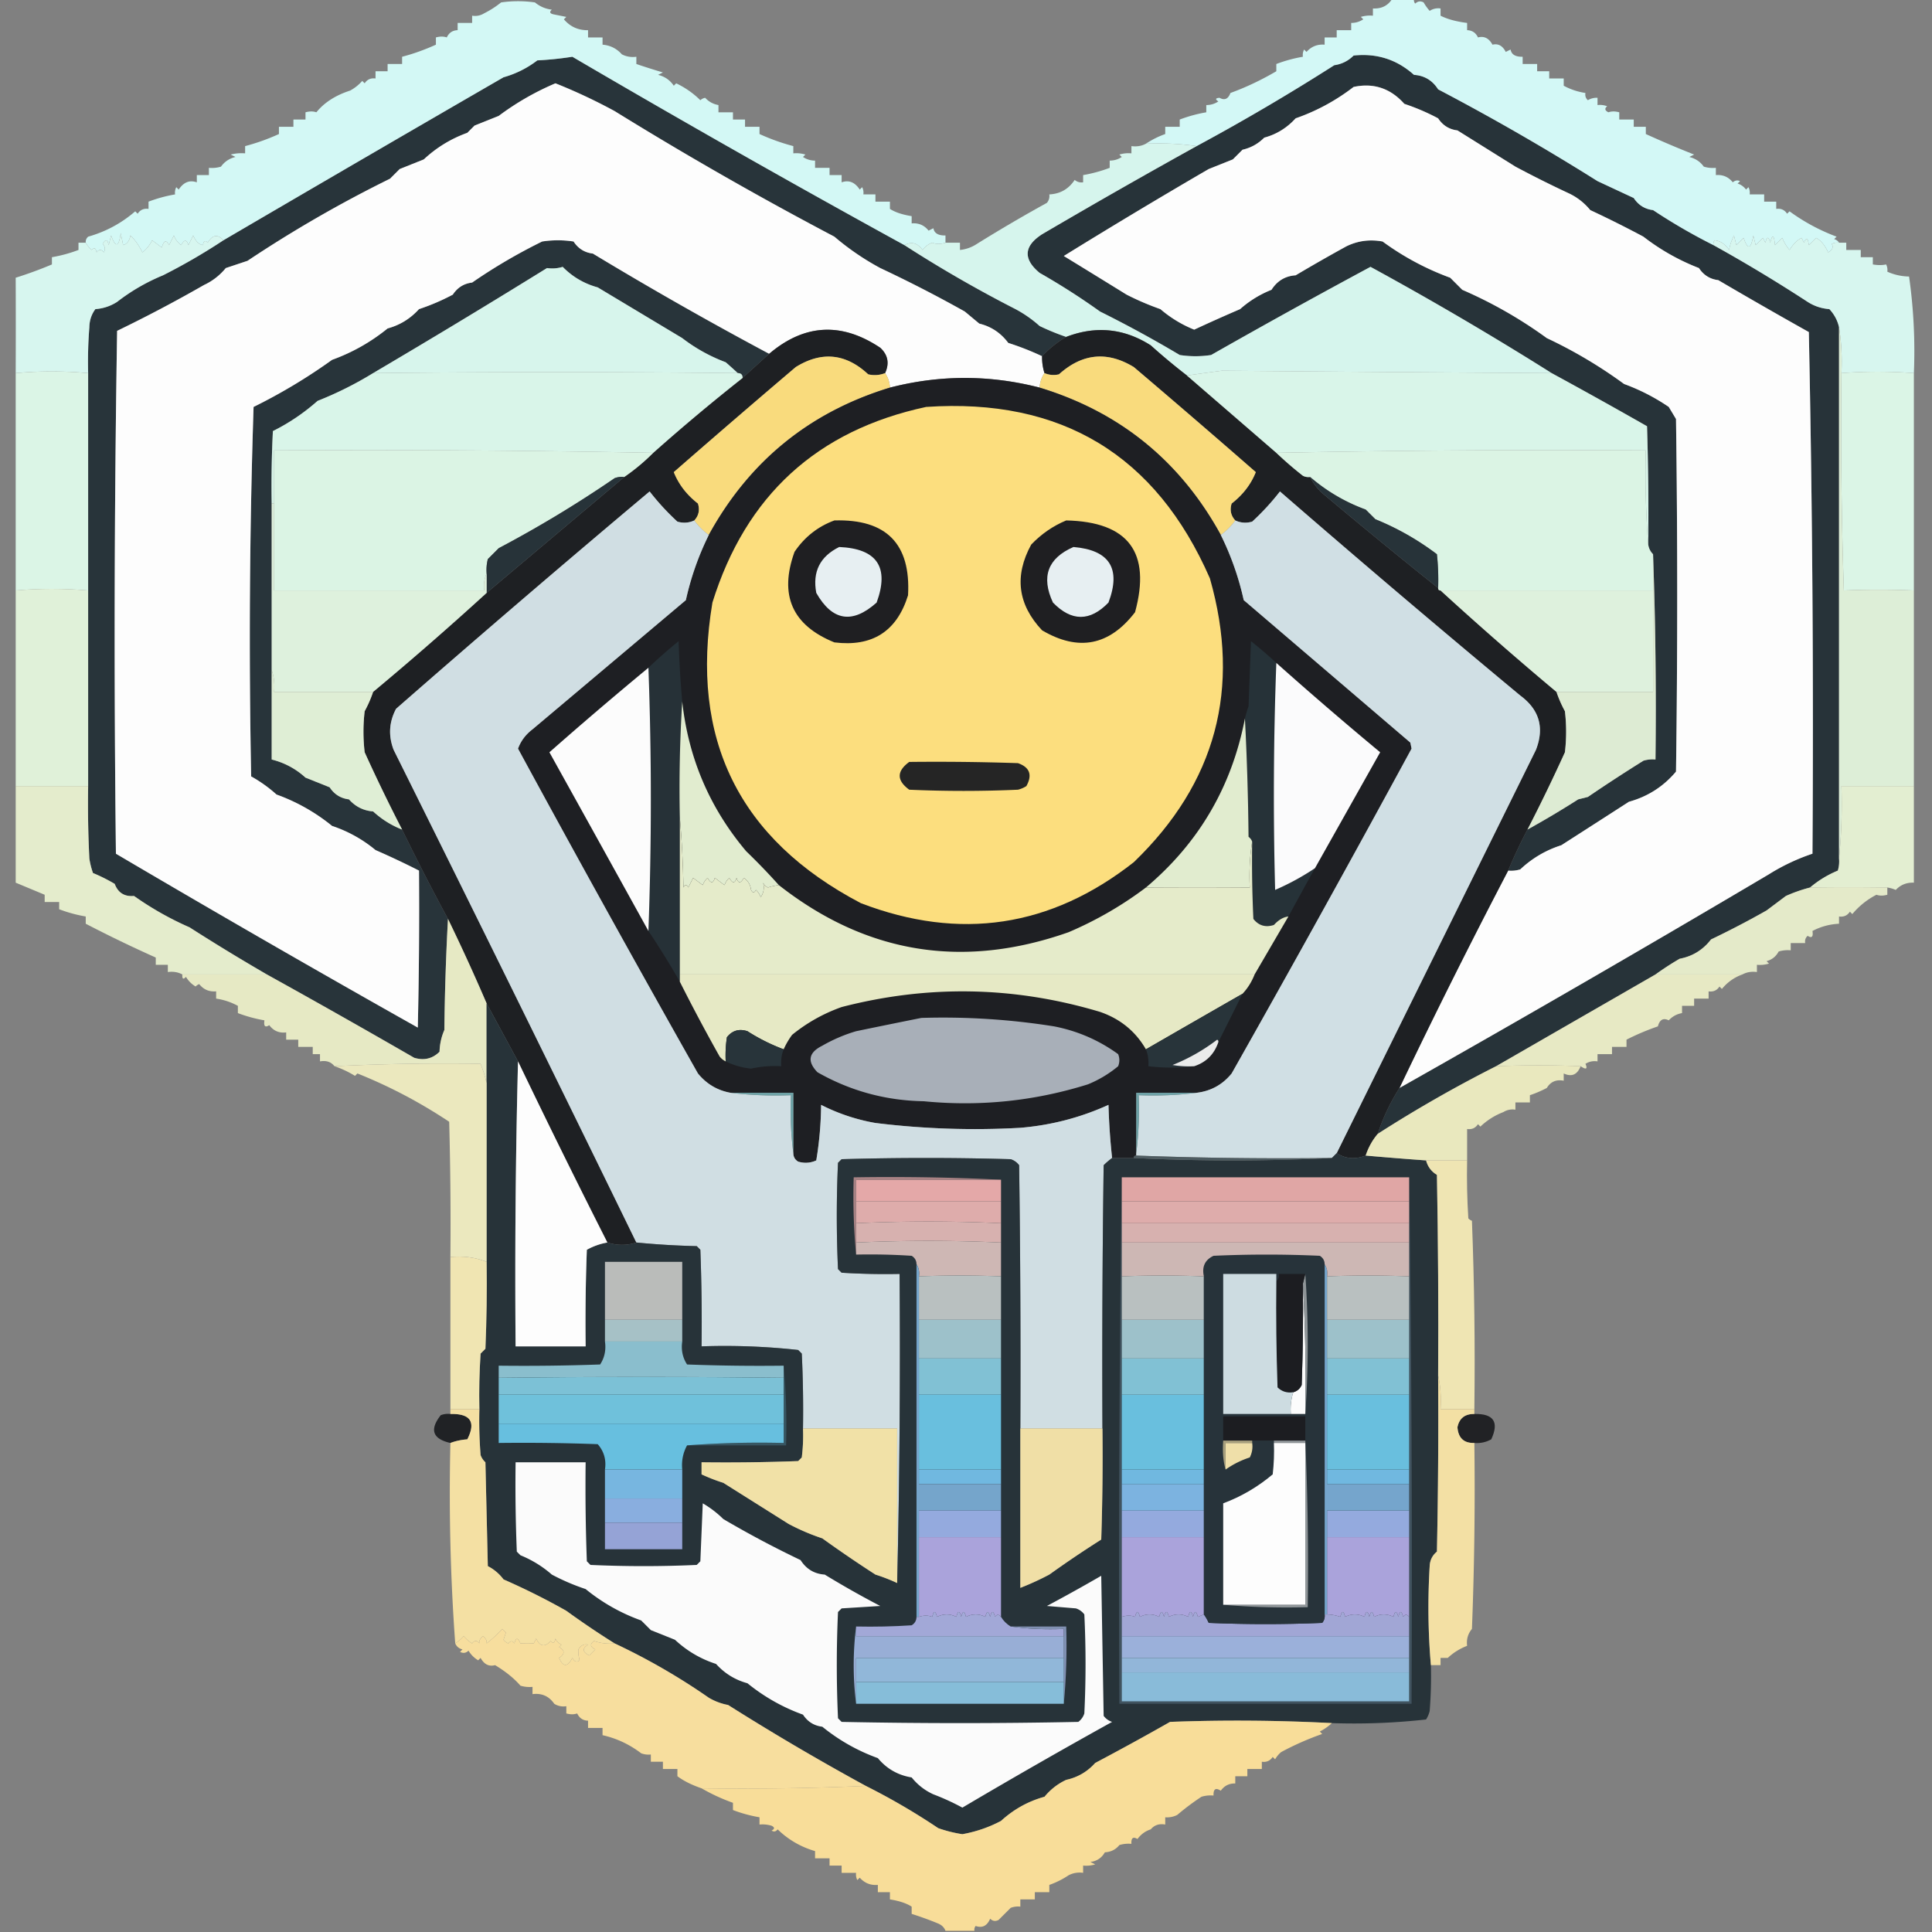<?xml version="1.0" encoding="UTF-8"?><svg xmlns="http://www.w3.org/2000/svg" width="800" height="800" style="shape-rendering:geometricPrecision;text-rendering:geometricPrecision;image-rendering:optimizeQuality;fill-rule:evenodd;clip-rule:evenodd"><rect width="100%" height="100%" fill="#808080" stroke="none"/><path style="opacity:1" fill="#273339" d="M709.5 101.5a640.545 640.545 0 0 1 39 23.5c2.71 1.747 5.71 2.747 9 3 2.04 2.185 3.374 4.685 4 7.5v220a12.93 12.93 0 0 1-.5 5c-4.241 1.758-8.075 4.091-11.5 7a63.089 63.089 0 0 0-10 3.5l-8 6a377.475 377.475 0 0 1-23 12c-3.342 4.33-7.675 6.997-13 8a120.944 120.944 0 0 0-10 6.5 541317.159 541317.159 0 0 0-66 38 548.658 548.658 0 0 0-49 28 82.866 82.866 0 0 1 9-19 8701.336 8701.336 0 0 0 153-88.5 84.545 84.545 0 0 1 18-8.5 7901.316 7901.316 0 0 0-1.5-216 2129.254 2129.254 0 0 1-37.5-21.5c-3.415-.406-6.082-2.072-8-5a91.311 91.311 0 0 1-23-13 457.332 457.332 0 0 0-22-11c-2.508-3.042-5.508-5.376-9-7a457.332 457.332 0 0 1-22-11l-24-15c-3.415-.406-6.082-2.072-8-5a90.401 90.401 0 0 0-14-6c-5.722-6.435-12.722-8.768-21-7-7.36 5.663-15.36 9.996-24 13-3.619 3.977-7.952 6.644-13 8-2.537 2.546-5.537 4.212-9 5l-4 4-10 4a2551.356 2551.356 0 0 0-60 36 7185.005 7185.005 0 0 1 26 16 114.065 114.065 0 0 0 14 6c4.2 3.6 8.867 6.433 14 8.5a684.54 684.54 0 0 1 19-8.5 43.593 43.593 0 0 1 13-8c2.365-3.714 5.698-5.714 10-6a705.673 705.673 0 0 1 21-12c4.719-2.307 9.719-2.974 15-2a113.107 113.107 0 0 0 28 15l5 5a182.852 182.852 0 0 1 35 20 193.115 193.115 0 0 1 32 19 83.62 83.62 0 0 1 18.5 9.5l3 5c.667 48.667.667 97.333 0 146-5.181 6.173-11.681 10.34-19.5 12.5a12318.477 12318.477 0 0 1-28 18c-6.381 2.027-12.048 5.361-17 10a12.93 12.93 0 0 1-5 .5 199.613 199.613 0 0 1 8-17 385.347 385.347 0 0 0 21-12.5l4-1a679.07 679.07 0 0 1 23-15 12.93 12.93 0 0 1 5-.5c.331-28.505-.002-56.838-1-85-1.1-1.105-1.767-2.438-2-4 .167-16.337 0-32.67-.5-49a2259.205 2259.205 0 0 0-39.5-22 1389.006 1389.006 0 0 0-75-44 3162.857 3162.857 0 0 0-66 36.5 42.479 42.479 0 0 1-13 0 496.946 496.946 0 0 0-33-18 287.246 287.246 0 0 0-25-16c-6.921-5.743-6.588-11.076 1-16a2999.08 2999.08 0 0 1 64-36.5 899.957 899.957 0 0 0 57-33.5c3.111-.444 5.777-1.777 8-4 9.584-1.031 17.918 1.636 25 8 4.302.286 7.635 2.286 10 6a974.743 974.743 0 0 1 66 38l15 7c1.918 2.928 4.585 4.594 8 5a237.256 237.256 0 0 0 25 14.5Z"/><path style="opacity:1" fill="#28343a" d="M374.5 101.5a528.339 528.339 0 0 0 46 26.5 50.886 50.886 0 0 1 10 7 97.332 97.332 0 0 0 11 4.5 44.367 44.367 0 0 0-10 8 114.396 114.396 0 0 0-14-5.5c-3.065-4.125-7.065-6.791-12-8l-6-5a546.6 546.6 0 0 0-35-18 108.394 108.394 0 0 1-19-13 1516.16 1516.16 0 0 1-91-52A228.066 228.066 0 0 0 230 34.5 112.066 112.066 0 0 0 206.5 48l-10 4-3 3c-6.771 2.445-12.771 6.111-18 11l-10 4-4 4a520.666 520.666 0 0 0-59 34l-9 3c-2.508 3.042-5.508 5.376-9 7a583.92 583.92 0 0 1-36 19 7827.247 7827.247 0 0 0-.5 216.5 7214.146 7214.146 0 0 0 125 72c.5-21.664.667-43.331.5-65a340.197 340.197 0 0 0-18-8.5 55.63 55.63 0 0 0-18-10 78.488 78.488 0 0 0-23-13 56.965 56.965 0 0 0-10.5-7.5 2946.23 2946.23 0 0 1 1-153 230.435 230.435 0 0 0 32.5-19.5c8.372-3.019 16.038-7.352 23-13 5.093-1.382 9.426-4.049 13-8a90.42 90.42 0 0 0 14-6c1.918-2.928 4.585-4.594 8-5a226.438 226.438 0 0 1 29-17 42.498 42.498 0 0 1 13 0c1.918 2.928 4.585 4.594 8 5a1566.61 1566.61 0 0 0 73 41.5l-11 10c0-1.333-.667-2-2-2a208.311 208.311 0 0 0-5-4.5c-6.543-2.456-12.543-5.79-18-10l-35-21c-5.603-1.533-10.436-4.366-14.5-8.5-2.09.652-4.257.819-6.5.5a3883.584 3883.584 0 0 1-72 43.5 147.625 147.625 0 0 1-23 11.5c-5.669 5.02-11.836 9.187-18.5 12.5-.5 9.994-.666 19.994-.5 30v106c5.301 1.324 9.968 3.824 14 7.5l10 4c1.918 2.928 4.585 4.594 8 5 2.674 3.012 6.007 4.678 10 5 3.597 3.29 7.597 5.79 12 7.5a970.629 970.629 0 0 0 19 37 1049.474 1049.474 0 0 0-1.5 46c-1.232 2.8-1.899 5.8-2 9-2.909 2.894-6.409 3.727-10.5 2.5a4018.184 4018.184 0 0 0-61-34.5 847.65 847.65 0 0 1-32-19.5 130.15 130.15 0 0 1-23-13c-3.96.349-6.626-1.317-8-5a70.58 70.58 0 0 0-9-4.5 32.412 32.412 0 0 1-1.5-6c-.5-9.994-.666-19.994-.5-30v-171c-.166-6.342 0-12.675.5-19 .045-2.834.879-5.334 2.5-7.5 3.29-.253 6.29-1.253 9-3a81.314 81.314 0 0 1 19-11 247.89 247.89 0 0 0 25-14.5 24146.368 24146.368 0 0 1 116-67.5c5.14-1.446 9.806-3.78 14-7 4.872-.246 9.705-.746 14.5-1.5a5603.361 5603.361 0 0 0 137.5 78Z"/><path style="opacity:1" fill="#d3f8f5" d="M391.5 100.5c-1.977.649-3.81.649-5.5 0-1.605.601-2.938 1.601-4 3-2.07-2.908-4.57-3.574-7.5-2a5603.361 5603.361 0 0 1-137.5-78 138.219 138.219 0 0 1-14.5 1.5c-4.194 3.22-8.86 5.554-14 7a24146.368 24146.368 0 0 0-116 67.5c-2.338-2.64-4.505-2.306-6.5 1-1.016-1.134-1.683-.8-2 1-1.655-.302-2.988-1.636-4-4l-2 4c-.691-2.391-1.691-2.391-3 0a8.907 8.907 0 0 1-3-4l-2 4c-1.16-2.297-2.16-1.964-3 1a457.036 457.036 0 0 0-4-3 14.505 14.505 0 0 1-4 5c-1.606-3.09-3.273-5.423-5-7-.388 2.215-1.388 3.548-3 4l-1-5c-.793 5.865-2.127 6.198-4 1l-1 4c-.451-2.429-1.285-2.596-2.5-.5 1.017 1.049 1.184 2.216.5 3.5-1-1.333-2-1.333-3 0-.317-1.801-.984-2.134-2-1a10.51 10.51 0 0 1-2.5-3c-.086-.996.248-1.83 1-2.5 7.296-2.064 13.796-5.564 19.5-10.5l1 1c1.049-1.607 2.549-2.273 4.5-2v-3a59.029 59.029 0 0 1 11-3 4.932 4.932 0 0 1 .5-3l1 1c2.015-3.065 4.515-4.065 7.5-3v-3h5v-3c1.7.16 3.366-.007 5-.5 1.478-2.057 3.478-3.39 6-4l-2-1a18.436 18.436 0 0 1 6-.5v-3a87.51 87.51 0 0 0 14-5v-3h6v-3h5v-3c1.701-.466 3.201-.466 4.5 0 3.279-4.047 7.946-7.047 14-9a18.264 18.264 0 0 0 5-4l1 1c1.049-1.607 2.549-2.273 4.5-2v-3h5v-3h6v-3c4.612-1.195 9.279-2.862 14-5v-3c1.701-.466 3.201-.466 4.5 0 .908-1.939 2.408-2.939 4.5-3v-3h6v-3c1.788.285 3.455-.048 5-1a38.767 38.767 0 0 0 7-4.5 49.25 49.25 0 0 1 14 0c2.025 1.677 4.359 2.677 7 3-1.134 1.016-.801 1.683 1 2l5 1-1 1c2.622 3.073 5.955 4.573 10 4.5v3h6v3c3.191.262 5.858 1.596 8 4a9.864 9.864 0 0 0 6 1v3c3.58 1.22 7.247 2.386 11 3.5l-2 1c2.767.678 4.934 2.178 6.5 4.5l1-1c3.769 1.797 7.102 4.13 10 7a3.942 3.942 0 0 1 2-1c1.482 1.612 3.315 2.612 5.5 3v3h6v3h5v3h6v3a87.51 87.51 0 0 0 14 5v3c1.699-.16 3.366.007 5 .5l-1 1c1.525 1.009 3.192 1.509 5 1.5v3h6v3h5v3c2.985-1.065 5.485-.065 7.5 3l1-1c.483.948.649 1.948.5 3h5v3h6v3c2.133 1.386 5.133 2.386 9 3v3c2.908-.238 5.242.762 7 3l2-1c.35 2.067 2.017 3.067 5 3v3Z"/><path style="opacity:1" fill="#d3f8f6" d="M576.5-.5h9a2.429 2.429 0 0 0 .5 2c1.049-1.017 2.216-1.184 3.5-.5a20.495 20.495 0 0 0 2.5 3.5c1.356-.88 2.856-1.214 4.5-1v3c2.822 1.432 6.489 2.432 11 3v3c2.092.061 3.592 1.061 4.5 3 2.537-.677 4.537.323 6 3 2.361-.566 4.194.434 5.5 3l2-1c.35 2.067 2.017 3.067 5 3v3h6v3h5v3h6v3a27.247 27.247 0 0 0 9 3c-.219 1.175.114 2.175 1 3a6.846 6.846 0 0 1 4-1v3a8.435 8.435 0 0 1 4 .5c-1.154.914-.987 1.747.5 2.5 1.299-.466 2.799-.466 4.5 0v3h6v3h5v3a428.986 428.986 0 0 0 20 8.5l-2 1c2.522.61 4.522 1.943 6 4 1.634.493 3.301.66 5 .5v3c2.908-.238 5.242.762 7 3 .951-.826 1.951-.992 3-.5l-1 1a6.977 6.977 0 0 1 3.5 2.5l1-1c.483.948.649 1.948.5 3h6v3h5v3c1.951-.273 3.451.393 4.5 2l1-1c6 4.386 12.5 7.886 19.5 10.5l-1 1c.916.278 1.582.778 2 1.5a4.934 4.934 0 0 0-3 .5c.758 1.364.258 2.531-1.5 3.5-1.342-2.956-3.008-4.956-5-6l-3 3c-.359-3.044-1.026-3.378-2-1l-1-2c-1.77.849-3.437 2.515-5 5a18.924 18.924 0 0 1-3-5l-3 3c-.419-4.352-1.086-4.685-2-1-.667-2.667-1.333-2.667-2 0l-1-2-3 3-1-4c-.952 5.763-2.286 6.097-4 1l-3 3-1-4c-1.077 2.205-1.743 4.205-2 6-1.705-2.477-3.705-3.81-6-4a2.428 2.428 0 0 0-.5 2 237.256 237.256 0 0 1-25-14.5c-3.415-.406-6.082-2.072-8-5l-15-7a974.743 974.743 0 0 0-66-38c-2.365-3.714-5.698-5.714-10-6-7.082-6.364-15.416-9.031-25-8-2.223 2.223-4.889 3.556-8 4a899.957 899.957 0 0 1-57 33.5c-6.813-.991-13.813-1.325-21-1a36.834 36.834 0 0 1 8-4v-3h6v-3a59.031 59.031 0 0 1 11-3v-3c1.808.009 3.475-.491 5-1.5-1.388-.89-1.222-1.39.5-1.5 2.071 1.167 3.571.5 4.5-2 6.434-2.343 12.767-5.343 19-9v-3a59.031 59.031 0 0 1 11-3 4.934 4.934 0 0 1 .5-3l1 1c1.995-2.247 4.495-3.247 7.5-3v-3h5v-3h6v-3c1.808.009 3.475-.491 5-1.5l-1-1a12.936 12.936 0 0 1 5-.5v-3c3.552.188 6.219-1.145 8-4Z"/><path style="opacity:1" fill="#fdfdfd" d="M431.5 147.5a21.435 21.435 0 0 0 1 7c-1.23 1.797-1.896 3.797-2 6-20.675-5.333-41.341-5.333-62 0-.104-2.203-.77-4.203-2-6 1.855-4.047 1.188-7.547-2-10.5-16.05-10.725-31.383-9.892-46 2.5a1566.61 1566.61 0 0 1-73-41.5c-3.415-.406-6.082-2.072-8-5a42.498 42.498 0 0 0-13 0 226.438 226.438 0 0 0-29 17c-3.415.406-6.082 2.072-8 5a90.42 90.42 0 0 1-14 6c-3.574 3.951-7.907 6.618-13 8-6.962 5.648-14.628 9.981-23 13a230.435 230.435 0 0 1-32.5 19.5 2946.23 2946.23 0 0 0-1 153 56.965 56.965 0 0 1 10.5 7.5 78.488 78.488 0 0 1 23 13 55.63 55.63 0 0 1 18 10 340.197 340.197 0 0 1 18 8.5c.167 21.669 0 43.336-.5 65a7214.146 7214.146 0 0 1-125-72 7827.247 7827.247 0 0 1 .5-216.5 583.92 583.92 0 0 0 36-19c3.492-1.624 6.492-3.958 9-7l9-3a520.666 520.666 0 0 1 59-34l4-4 10-4c5.229-4.889 11.229-8.555 18-11l3-3 10-4A112.066 112.066 0 0 1 230 34.5 228.066 228.066 0 0 1 254.5 46a1516.16 1516.16 0 0 0 91 52 108.394 108.394 0 0 0 19 13 546.6 546.6 0 0 1 35 18l6 5c4.935 1.209 8.935 3.875 12 8a114.396 114.396 0 0 1 14 5.5ZM579.5 450.5a2828.833 2828.833 0 0 1 45-90 12.93 12.93 0 0 0 5-.5c4.952-4.639 10.619-7.973 17-10 9.313-5.969 18.646-11.969 28-18 7.819-2.16 14.319-6.327 19.5-12.5.667-48.667.667-97.333 0-146l-3-5a83.62 83.62 0 0 0-18.5-9.5 193.115 193.115 0 0 0-32-19 182.852 182.852 0 0 0-35-20l-5-5a113.107 113.107 0 0 1-28-15c-5.281-.974-10.281-.307-15 2a705.673 705.673 0 0 0-21 12c-4.302.286-7.635 2.286-10 6a43.593 43.593 0 0 0-13 8 684.54 684.54 0 0 0-19 8.5 50.162 50.162 0 0 1-14-8.5 114.065 114.065 0 0 1-14-6 7185.005 7185.005 0 0 0-26-16 2551.356 2551.356 0 0 1 60-36l10-4 4-4c3.463-.788 6.463-2.454 9-5 5.048-1.356 9.381-4.023 13-8 8.64-3.004 16.64-7.337 24-13 8.278-1.768 15.278.565 21 7a90.401 90.401 0 0 1 14 6c1.918 2.928 4.585 4.594 8 5l24 15a457.332 457.332 0 0 0 22 11c3.492 1.624 6.492 3.958 9 7a457.332 457.332 0 0 1 22 11 91.311 91.311 0 0 0 23 13c1.918 2.928 4.585 4.594 8 5a2129.254 2129.254 0 0 0 37.5 21.5 7901.316 7901.316 0 0 1 1.5 216 84.545 84.545 0 0 0-18 8.5 8701.336 8701.336 0 0 1-153 88.5Z"/><path style="opacity:1" fill="#d7f6ef" d="M92.5 99.5a247.89 247.89 0 0 1-25 14.5 81.314 81.314 0 0 0-19 11c-2.71 1.747-5.71 2.747-9 3-1.621 2.166-2.455 4.666-2.5 7.5-.5 6.325-.666 12.658-.5 19-10.127-.921-20.127-.921-30 0 .053-13.316.053-26.483 0-39.5a169.104 169.104 0 0 0 15-5.5v-3a58.967 58.967 0 0 0 11-3v-3h3a10.51 10.51 0 0 0 2.5 3c1.016-1.134 1.683-.801 2 1 1-1.333 2-1.333 3 0 .684-1.284.517-2.451-.5-3.5 1.215-2.096 2.049-1.929 2.5.5l1-4c1.873 5.198 3.207 4.865 4-1l1 5c1.612-.452 2.612-1.785 3-4 1.727 1.577 3.394 3.91 5 7a14.505 14.505 0 0 0 4-5 457.036 457.036 0 0 1 4 3c.84-2.964 1.84-3.297 3-1l2-4a8.907 8.907 0 0 0 3 4c1.309-2.391 2.309-2.391 3 0l2-4c1.012 2.364 2.345 3.698 4 4 .317-1.8.984-2.134 2-1 1.995-3.306 4.162-3.64 6.5-1ZM761.5 100.5h3v3h6v3h5v3c2.041.354 3.874.354 5.5 0 .483.948.649 1.948.5 3 2.836 1.276 5.836 1.942 9 2a219.059 219.059 0 0 1 2 40 197.135 197.135 0 0 0-30 0c.323-6.522-.01-12.855-1-19-.626-2.815-1.96-5.315-4-7.5-3.29-.253-6.29-1.253-9-3a640.545 640.545 0 0 0-39-23.5 2.428 2.428 0 0 1 .5-2c2.295.19 4.295 1.523 6 4 .257-1.795.923-3.795 2-6l1 4 3-3c1.714 5.097 3.048 4.763 4-1l1 4 3-3 1 2c.667-2.667 1.333-2.667 2 0 .914-3.685 1.581-3.352 2 1l3-3a18.924 18.924 0 0 0 3 5c1.563-2.485 3.23-4.151 5-5l1 2c.974-2.378 1.641-2.044 2 1l3-3c1.992 1.044 3.658 3.044 5 6 1.758-.969 2.258-2.136 1.5-3.5a4.934 4.934 0 0 1 3-.5Z"/><path style="opacity:1" fill="#d7f5ec" d="M305.5 154.5a6960.201 6960.201 0 0 0-151 0 3883.584 3883.584 0 0 0 72-43.5c2.243.319 4.41.152 6.5-.5 4.064 4.134 8.897 6.967 14.5 8.5l35 21c5.457 4.21 11.457 7.544 18 10a208.311 208.311 0 0 1 5 4.5Z"/><path style="opacity:1" fill="#d6f5ed" d="M474.5 59.5c7.187-.325 14.187.009 21 1a2999.08 2999.08 0 0 0-64 36.5c-7.588 4.924-7.921 10.257-1 16a287.246 287.246 0 0 1 25 16 496.946 496.946 0 0 1 33 18c4.333.667 8.667.667 13 0a3162.857 3162.857 0 0 1 66-36.5 1389.006 1389.006 0 0 1 75 44c-46.073-.281-91.573-.614-136.5-1a977.79 977.79 0 0 0-14.5 2 260.739 260.739 0 0 1-15-12.5c-11.054-7.043-22.72-8.21-35-3.5a97.332 97.332 0 0 1-11-4.5 50.886 50.886 0 0 0-10-7 528.339 528.339 0 0 1-46-26.5c2.93-1.574 5.43-.908 7.5 2 1.062-1.399 2.395-2.399 4-3 1.69.649 3.523.649 5.5 0h6v3c2.516-.255 4.85-1.089 7-2.5a626.207 626.207 0 0 1 29-17c.837-1.011 1.17-2.178 1-3.5 4.493-.216 7.993-2.216 10.5-6 1.011.837 2.178 1.17 3.5 1v-3a59.031 59.031 0 0 0 11-3v-3c1.808.009 3.475-.491 5-1.5l-1-1a12.935 12.935 0 0 1 5-.5v-3c2.235.295 4.235-.039 6-1Z"/><path style="opacity:1" fill="#1e2023" d="M366.5 154.5a11.596 11.596 0 0 1-7 .5c-9.275-8.661-19.275-9.661-30-3a4922.167 4922.167 0 0 0-50.5 43.5c2.022 5.062 5.355 9.395 10 13 .833 2.671.333 5.004-1.5 7-2.238 1.037-4.571 1.203-7 .5a101.553 101.553 0 0 1-11.5-12.5 6706.544 6706.544 0 0 0-105 90c-2.915 5.488-3.248 11.155-1 17a28875.74 28875.74 0 0 1 100.5 204c-3.899 1.291-7.899 1.291-12 0a3904.736 3904.736 0 0 1-37-75l-13-24a824.792 824.792 0 0 0-16-35 970.629 970.629 0 0 1-19-37 708.659 708.659 0 0 1-15.5-32 72.464 72.464 0 0 1 0-17 50.656 50.656 0 0 0 3.5-8 1377.933 1377.933 0 0 0 47-41l57-48a84.338 84.338 0 0 0 12-10 815.244 815.244 0 0 1 37-31l11-10c14.617-12.392 29.95-13.225 46-2.5 3.188 2.953 3.855 6.453 2 10.5ZM491.5 155.5a75915.26 75915.26 0 0 1 37 32c3.5 3.331 7.166 6.498 11 9.5a4.934 4.934 0 0 0 3 .5c1.382 2.894 3.382 5.394 6 7.5a2461.069 2461.069 0 0 0 47 38.5c0 .667.333 1 1 1a1439.897 1439.897 0 0 0 48 42 50.656 50.656 0 0 0 3.5 8 72.464 72.464 0 0 1 0 17 710.083 710.083 0 0 1-15.5 32 199.613 199.613 0 0 0-8 17 2828.833 2828.833 0 0 0-45 90 82.866 82.866 0 0 0-9 19c-2.218 2.613-3.885 5.613-5 9-4.384 1.675-8.384 1.342-12-1l82.5-167c3.568-9.179 1.402-16.679-6.5-22.5a5968.991 5968.991 0 0 1-99.5-84.5 101.553 101.553 0 0 1-11.5 12.5c-2.429.703-4.762.537-7-.5-1.833-1.996-2.333-4.329-1.5-7 4.645-3.605 7.978-7.938 10-13a4922.167 4922.167 0 0 0-50.5-43.5c-11.012-6.696-21.345-5.696-31 3-2.045.49-4.045.323-6-.5a21.435 21.435 0 0 1-1-7 44.367 44.367 0 0 1 10-8c12.28-4.71 23.946-3.543 35 3.5a260.739 260.739 0 0 0 15 12.5Z"/><path style="opacity:1" fill="#f9db7d" d="M366.5 154.5c1.23 1.797 1.896 3.797 2 6-33.234 10.128-58.234 30.462-75 61a25.658 25.658 0 0 1-6-6c1.833-1.996 2.333-4.329 1.5-7-4.645-3.605-7.978-7.938-10-13a4922.167 4922.167 0 0 1 50.5-43.5c10.725-6.661 20.725-5.661 30 3 2.385.556 4.718.39 7-.5ZM511.5 215.5a25.658 25.658 0 0 1-6 6c-16.749-30.533-41.749-50.867-75-61 .104-2.203.77-4.203 2-6 1.955.823 3.955.99 6 .5 9.655-8.696 19.988-9.696 31-3a4922.167 4922.167 0 0 1 50.5 43.5c-2.022 5.062-5.355 9.395-10 13-.833 2.671-.333 5.004 1.5 7Z"/><path style="opacity:1" fill="#d9f5e9" d="M642.5 154.5a2259.205 2259.205 0 0 1 39.5 22c.5 16.33.667 32.663.5 49a380.934 380.934 0 0 1-1-39 5853.405 5853.405 0 0 0-153 1 75915.26 75915.26 0 0 0-37-32 977.79 977.79 0 0 1 14.5-2c44.927.386 90.427.719 136.5 1ZM305.5 154.5c1.333 0 2 .667 2 2a815.244 815.244 0 0 0-37 31 6163.664 6163.664 0 0 0-157-1v22h-1c-.166-10.006 0-20.006.5-30 6.664-3.313 12.831-7.48 18.5-12.5a147.625 147.625 0 0 0 23-11.5 6960.201 6960.201 0 0 1 151 0Z"/><path style="opacity:1" fill="#1e1f23" d="M430.5 160.5c33.251 10.133 58.251 30.467 75 61a118.071 118.071 0 0 1 9.5 27l69 59 .5 2.5A8870.826 8870.826 0 0 1 510 444.5c-3.757 4.628-8.59 7.295-14.5 8h-25v26c-.667 0-1 .333-1 1h-9a266.974 266.974 0 0 1-1.5-22c-11.585 5.272-23.752 8.438-36.5 9.5a334.922 334.922 0 0 1-60-2 79.376 79.376 0 0 1-22.5-7.5 146.503 146.503 0 0 1-2 23c-2.401 1.102-4.901 1.269-7.5.5-1.323-.816-1.989-1.983-2-3.5v-25h-26c-5.422-.966-9.922-3.633-13.5-8A8870.826 8870.826 0 0 1 214.5 310c1.175-3.19 3.175-5.857 6-8l63.5-53.5a118.071 118.071 0 0 1 9.5-27c16.766-30.538 41.766-50.872 75-61 20.659-5.333 41.325-5.333 62 0Z"/><path style="opacity:1" fill="#fcde7e" d="M383.5 168.5c55.989-3.791 95.156 19.876 117.5 71 12.985 45.567 2.485 84.734-31.5 117.5-34.35 27.004-72.016 32.671-113 17-50.469-26.439-70.969-67.939-61.5-124.5 13.806-44.312 43.306-71.312 88.5-81Z"/><path style="opacity:1" fill="#dbf5e6" d="M36.5 154.5v90c-10.107-.879-20.107-.879-30 0v-90c9.873-.921 19.873-.921 30 0Z"/><path style="opacity:1" fill="#dbf4e4" d="M270.5 187.5a84.338 84.338 0 0 1-12 10 8.43 8.43 0 0 0-4 .5 490.08 490.08 0 0 1-48 29l-4.5 4.5a18.453 18.453 0 0 0-.5 6c-.968 2.107-1.302 4.441-1 7h-87v-58c52.503-.332 104.836.001 157 1ZM528.5 187.5a5853.405 5853.405 0 0 1 153-1 380.934 380.934 0 0 0 1 39c.233 1.562.9 2.895 2 4v15h-88c-.667 0-1-.333-1-1a98.432 98.432 0 0 0-.5-14 111.89 111.89 0 0 0-25.5-14.5l-4-4a73.753 73.753 0 0 1-23-13.5 4.934 4.934 0 0 1-3-.5 150.774 150.774 0 0 1-11-9.5Z"/><path style="opacity:1" fill="#dbf5e6" d="M792.5 154.5v90a343.66 343.66 0 0 0-29 0c-1-29.993-1.333-59.993-1-90a197.135 197.135 0 0 1 30 0Z"/><path style="opacity:1" fill="#273339" d="m258.5 197.5-57 48v-8a18.453 18.453 0 0 1 .5-6l4.5-4.5a490.08 490.08 0 0 0 48-29 8.43 8.43 0 0 1 4-.5ZM542.5 197.5a73.753 73.753 0 0 0 23 13.5l4 4a111.89 111.89 0 0 1 25.5 14.5c.499 4.655.666 9.321.5 14a2461.069 2461.069 0 0 1-47-38.5c-2.618-2.106-4.618-4.606-6-7.5Z"/><path style="opacity:1" fill="#d0dee3" d="M287.5 215.5a25.658 25.658 0 0 0 6 6 118.071 118.071 0 0 0-9.5 27L220.5 302c-2.825 2.143-4.825 4.81-6 8A8870.826 8870.826 0 0 0 289 444.5c3.578 4.367 8.078 7.034 13.5 8 8.15.993 16.483 1.326 25 1-.326 8.184.008 16.184 1 24 .011 1.517.677 2.684 2 3.5 2.599.769 5.099.602 7.5-.5a146.503 146.503 0 0 0 2-23 79.376 79.376 0 0 0 22.5 7.5 334.922 334.922 0 0 0 60 2c12.748-1.062 24.915-4.228 36.5-9.5.201 7.412.701 14.746 1.5 22a30.233 30.233 0 0 0-3.5 3c-.5 36.332-.667 72.665-.5 109h-34c.167-36.335 0-72.668-.5-109a6.978 6.978 0 0 0-3.5-2.5 1224.638 1224.638 0 0 0-70 0l-1.5 1.5a484.008 484.008 0 0 0 0 44l1.5 1.5c7.993.5 15.993.666 24 .5.332 42.837-.001 85.503-1 128v-64h-39c.166-10.339 0-20.672-.5-31l-1.5-1.5a276.797 276.797 0 0 0-40-1.5c.167-13.337 0-26.671-.5-40l-1.5-1.5a340.496 340.496 0 0 1-25-1.5 28875.74 28875.74 0 0 0-100.5-204c-2.248-5.845-1.915-11.512 1-17a6706.544 6706.544 0 0 1 105-90 101.553 101.553 0 0 0 11.5 12.5c2.429.703 4.762.537 7-.5Z"/><path style="opacity:1" fill="#d0dfe4" d="m553.5 477.5-2 2c-27.172.331-54.172-.002-81-1v-1c.992-7.816 1.326-15.816 1-24 8.184.326 16.184-.008 24-1 5.91-.705 10.743-3.372 14.5-8A8870.826 8870.826 0 0 0 584.5 310l-.5-2.5-69-59a118.071 118.071 0 0 0-9.5-27 25.658 25.658 0 0 0 6-6c2.238 1.037 4.571 1.203 7 .5a101.553 101.553 0 0 0 11.5-12.5 5968.991 5968.991 0 0 0 99.5 84.5c7.902 5.821 10.068 13.321 6.5 22.5l-82.5 167Z"/><path style="opacity:1" fill="#1f1f22" d="M345.5 215.5c21.529-.639 31.696 9.695 30.5 31-4.636 14.944-14.802 21.444-30.5 19.5-17.479-7.075-22.979-19.575-16.5-37.5 4.166-6.15 9.666-10.483 16.5-13ZM441.5 215.5c25.741.567 35.241 13.233 28.5 38-10.629 13.866-23.462 16.366-38.5 7.5-10.082-10.71-11.582-22.543-4.5-35.5 4.208-4.397 9.042-7.731 14.5-10Z"/><path style="opacity:1" fill="#e7eff2" d="M347.5 226.5c15.671.687 20.838 8.354 15.5 23-10.044 8.994-18.377 7.661-25-4-1.629-8.741 1.537-15.074 9.5-19ZM444.5 226.5c14.964 1.26 19.798 8.927 14.5 23-7.633 7.913-15.3 7.913-23 0-4.976-10.694-2.143-18.361 8.5-23Z"/><path style="opacity:1" fill="#def1dd" d="M112.5 208.5h1v36h87c-.302-2.559.032-4.893 1-7v8a1377.933 1377.933 0 0 1-47 41h-41c.31-3.213-.023-6.213-1-9v-69ZM596.5 244.5h88v42h-40a1439.897 1439.897 0 0 1-48-42Z"/><path style="opacity:1" fill="#263137" d="M282.5 290.5a576.628 576.628 0 0 0-1 48v68a337.406 337.406 0 0 0-13-21 1485.996 1485.996 0 0 0 0-109 202.038 202.038 0 0 1 12.5-11c.259 8.367.759 16.7 1.5 25Z"/><path style="opacity:1" fill="#263238" d="M528.5 274.5a1475.451 1475.451 0 0 0-.5 94c5.855-2.545 11.355-5.545 16.5-9a2123.171 2123.171 0 0 0-11 20c-2.054.216-4.054 1.382-6 3.5-3.456 1.123-6.29.29-8.5-2.5a511.925 511.925 0 0 1-.5-32c-.283-.789-.783-1.456-1.5-2a1191.857 1191.857 0 0 0-1.5-49 42.47 42.47 0 0 1 1.5-5l1-27a173.234 173.234 0 0 1 10.5 9Z"/><path style="opacity:1" fill="#fbfbfc" d="M528.5 274.5a1606.373 1606.373 0 0 0 43 37c-9.012 16.027-18.012 32.027-27 48-5.145 3.455-10.645 6.455-16.5 9-.831-31.503-.664-62.836.5-94Z"/><path style="opacity:1" fill="#fcfcfc" d="M268.5 276.5a1485.996 1485.996 0 0 1 0 109 36208.29 36208.29 0 0 0-41-74 1689.742 1689.742 0 0 1 41-35Z"/><path style="opacity:1" fill="#e0f1d9" d="M36.5 244.5v81h-30v-81c9.893-.879 19.893-.879 30 0Z"/><path style="opacity:1" fill="#dfeed5" d="M112.5 277.5c.977 2.787 1.31 5.787 1 9h41a50.656 50.656 0 0 1-3.5 8 72.464 72.464 0 0 0 0 17 708.659 708.659 0 0 0 15.5 32c-4.403-1.71-8.403-4.21-12-7.5-3.993-.322-7.326-1.988-10-5-3.415-.406-6.082-2.072-8-5l-10-4c-4.032-3.676-8.699-6.176-14-7.5v-37Z"/><path style="opacity:1" fill="#ddebd3" d="M684.5 229.5a1807.264 1807.264 0 0 1 1 85 12.93 12.93 0 0 0-5 .5 679.07 679.07 0 0 0-23 15l-4 1a385.347 385.347 0 0 1-21 12.5 710.083 710.083 0 0 0 15.5-32 72.464 72.464 0 0 0 0-17 50.656 50.656 0 0 1-3.5-8h40v-57Z"/><path style="opacity:1" fill="#ddeed7" d="M761.5 135.5c.99 6.145 1.323 12.478 1 19-.333 30.007 0 60.007 1 90a343.66 343.66 0 0 1 29 0v81h-30c.327 10.181-.006 20.181-1 30v-220Z"/><path style="opacity:1" fill="#e1eccf" d="M282.5 290.5c2.547 23.419 11.38 44.086 26.5 62a265.628 265.628 0 0 1 13.5 14 25.707 25.707 0 0 0-4.5 1c-.945-.405-1.612-1.072-2-2 .57 2.193.236 4.193-1 6a7.293 7.293 0 0 0-2-3c-.667 1.333-1.333 1.333-2 0-.26-2.118-1.26-3.784-3-5-1.309 2.391-2.309 2.391-3 0-.691 2.391-1.691 2.391-3 0a7.293 7.293 0 0 0-2 3 455.529 455.529 0 0 1-4-3c-.691 2.391-1.691 2.391-3 0a7.293 7.293 0 0 0-2 3 455.529 455.529 0 0 1-4-3l-2 4c-.667-1.333-1.333-1.333-2 0-.17-9.842-.67-19.509-1.5-29a576.628 576.628 0 0 1 1-48Z"/><path style="opacity:1" fill="#252525" d="M376.5 315.5c15.004-.167 30.004 0 45 .5 4.891 1.709 6.058 4.875 3.5 9.5a11.333 11.333 0 0 1-3.5 1.5c-15 .667-30 .667-45 0-5.252-3.827-5.252-7.66 0-11.5Z"/><path style="opacity:1" fill="#e1eccf" d="M515.5 297.5a1191.857 1191.857 0 0 1 1.5 49c.717.544 1.217 1.211 1.5 2-.99 6.145-1.323 12.478-1 19a3210.005 3210.005 0 0 0-43 0c21.879-18.411 35.546-41.744 41-70Z"/><path style="opacity:1" fill="#e3eed1" d="M792.5 325.5v40c-3.013-.128-5.513.872-7.5 3a14.093 14.093 0 0 0-3.5-1 1028.12 1028.12 0 0 0-32 0c3.425-2.909 7.259-5.242 11.5-7a12.93 12.93 0 0 0 .5-5c.994-9.819 1.327-19.819 1-30h30Z"/><path style="opacity:1" fill="#e5ebca" d="M281.5 338.5c.83 9.491 1.33 19.158 1.5 29 .667-1.333 1.333-1.333 2 0l2-4c1.137.864 2.47 1.864 4 3a7.293 7.293 0 0 1 2-3c1.309 2.391 2.309 2.391 3 0 1.137.864 2.47 1.864 4 3a7.293 7.293 0 0 1 2-3c1.309 2.391 2.309 2.391 3 0 .691 2.391 1.691 2.391 3 0 1.74 1.216 2.74 2.882 3 5 .667 1.333 1.333 1.333 2 0a7.293 7.293 0 0 1 2 3c1.236-1.807 1.57-3.807 1-6 .388.928 1.055 1.595 2 2a25.707 25.707 0 0 1 4.5-1c36.238 28.428 76.238 34.928 120 19.5 11.48-4.902 22.146-11.068 32-18.5 14.173-.096 28.507-.096 43 0-.323-6.522.01-12.855 1-19-.167 10.672 0 21.339.5 32 2.21 2.79 5.044 3.623 8.5 2.5 1.946-2.118 3.946-3.284 6-3.5-4.682 8.035-9.348 16.035-14 24h-238v-65Z"/><path style="opacity:1" fill="#e4eccc" d="M6.5 325.5h30c-.166 10.006 0 20.006.5 30 .31 2.056.81 4.056 1.5 6a70.58 70.58 0 0 1 9 4.5c1.374 3.683 4.04 5.349 8 5a130.15 130.15 0 0 0 23 13 847.65 847.65 0 0 0 32 19.5h-35c-1.765-.961-3.765-1.295-6-1v-3h-5v-3a544.412 544.412 0 0 1-29-14v-3a58.967 58.967 0 0 1-11-3v-3h-6v-3c-4.013-1.674-8.013-3.341-12-5v-40Z"/><path style="opacity:1" fill="#e4eac9" d="M781.5 367.5v3c-1.701.466-3.201.466-4.5 0-3.844 1.975-7.177 4.642-10 8l-1-1c-1.049 1.607-2.549 2.273-4.5 2v3c-3.937.204-7.604 1.204-11 3 .381 2.442-.286 3.109-2 2-.886.825-1.219 1.825-1 3h-6v3a12.93 12.93 0 0 0-5 .5c-1.079 2.043-2.746 3.376-5 4l1 1a12.93 12.93 0 0 1-5 .5v3c-2.235-.295-4.235.039-6 1h-36a120.944 120.944 0 0 1 10-6.5c5.325-1.003 9.658-3.67 13-8a377.475 377.475 0 0 0 23-12l8-6a63.089 63.089 0 0 1 10-3.5 1028.12 1028.12 0 0 1 32 0Z"/><path style="opacity:1" fill="#e6e9c5" d="M281.5 403.5h238c-1.18 3.04-2.847 5.706-5 8-13.307 7.623-26.64 15.29-40 23-4.301-7.45-10.634-12.617-19-15.5-35.468-10.62-71.135-11.287-107-2-7.529 2.679-14.363 6.512-20.5 11.5a31.941 31.941 0 0 0-3.5 6 78.855 78.855 0 0 1-15-7.5c-3.456-1.123-6.29-.29-8.5 2.5a50.464 50.464 0 0 0-.5 10c-.958-.453-1.792-1.119-2.5-2a756.817 756.817 0 0 1-16.5-31v-3Z"/><path style="opacity:1" fill="#e6e9c4" d="M185.5 380.5a824.792 824.792 0 0 1 16 35v33a53.956 53.956 0 0 0-2.5-8 925.164 925.164 0 0 0-60.5 1c-1.418-1.808-3.418-2.475-6-2v-3h-3v-3h-6v-3h-5v-3c-2.921.354-5.254-.646-7-3-1.714 1.109-2.381.442-2-2a58.97 58.97 0 0 1-11-3v-3a27.267 27.267 0 0 0-9-3v-3c-2.908.238-5.242-.762-7-3a3.647 3.647 0 0 0-1.5 1c-1.667-1-3-2.333-4-4-1.107 1.212-1.607.879-1.5-1h35a4018.184 4018.184 0 0 1 61 34.5c4.091 1.227 7.591.394 10.5-2.5.101-3.2.768-6.2 2-9 .169-15.505.669-30.839 1.5-46Z"/><path style="opacity:1" fill="#e7e9c4" d="M685.5 403.5h36c-3.346 1.186-6.179 3.186-8.5 6l-1-1c-1.049 1.607-2.549 2.273-4.5 2v3h-6v3h-5v3c-2.185.388-4.018 1.388-5.5 3-2.278-1.12-3.778-.287-4.5 2.5a101.955 101.955 0 0 0-13 5.5v3h-6v3h-6v3c-1.788-.285-3.455.048-5 1 .956 2.2.29 2.533-2 1-11.239-.478-22.905-.478-35 0 21.986-12.661 43.986-25.327 66-38Z"/><path style="opacity:1" fill="#28343a" d="m514.5 411.5-10 20c.065-.438-.101-.772-.5-1a77.763 77.763 0 0 1-18.5 10.5c2.982.498 5.982.665 9 .5-6.161.768-12.494.768-19 0 .202-2.45-.131-4.783-1-7 13.36-7.71 26.693-15.377 40-23Z"/><path style="opacity:1" fill="#273339" d="m201.5 415.5 13 24a3480.157 3480.157 0 0 0-1 118h29c-.167-13.337 0-26.671.5-40 2.714-1.496 5.547-2.496 8.5-3 4.101 1.291 8.101 1.291 12 0a340.496 340.496 0 0 0 25 1.5l1.5 1.5c.5 13.329.667 26.663.5 40a276.797 276.797 0 0 1 40 1.5l1.5 1.5c.5 10.328.666 20.661.5 31a72.367 72.367 0 0 1-.5 12l-1.5 1.5c-13.329.5-26.663.667-40 .5v5a73.86 73.86 0 0 0 9 3.5l27 17a90.42 90.42 0 0 0 14 6 523.182 523.182 0 0 0 22 15 73.86 73.86 0 0 1 9 3.5 4095.618 4095.618 0 0 0 1-128c-8.007.166-16.007 0-24-.5l-1.5-1.5a484.008 484.008 0 0 1 0-44l1.5-1.5c23.333-.667 46.667-.667 70 0a6.978 6.978 0 0 1 3.5 2.5c.5 36.332.667 72.665.5 109v66a115.356 115.356 0 0 0 12-5.5 446.973 446.973 0 0 1 21.5-14.5c.5-15.33.667-30.663.5-46-.167-36.335 0-72.668.5-109a30.233 30.233 0 0 1 3.5-3h9a841.21 841.21 0 0 0 82 0l2-2c3.616 2.342 7.616 2.675 12 1 8.203.724 16.536 1.39 25 2 .676 2.596 2.176 4.596 4.5 6 .5 27.665.667 55.331.5 83 .167 24.336 0 48.669-.5 73-1.887 1.526-2.887 3.526-3 6-.827 13.84-.661 27.506.5 41 .166 6.342 0 12.675-.5 19a11.333 11.333 0 0 1-1.5 3.5 268.963 268.963 0 0 1-39 1.5 750.264 750.264 0 0 0-67-.5 1147.103 1147.103 0 0 1-31 17c-3.25 3.637-7.25 5.97-12 7-3.492 1.624-6.492 3.958-9 7-6.761 1.869-12.761 5.202-18 10-4.976 2.639-10.31 4.472-16 5.5a54.915 54.915 0 0 1-10-2.5 272.946 272.946 0 0 0-30-17.5 1024.25 1024.25 0 0 1-57-33.5 24.569 24.569 0 0 1-8-3 266.7 266.7 0 0 0-39-22.5 353.513 353.513 0 0 1-20-13.5 285.561 285.561 0 0 0-26-13 18.839 18.839 0 0 0-6.5-5.5l-1-43a7.293 7.293 0 0 1-2-3c-.5-6.325-.666-12.658-.5-19-.166-7.674 0-15.341.5-23l2-2c.5-11.995.667-23.995.5-36v-107Z"/><path style="opacity:1" fill="#a8afb8" d="M381.5 421.5a292.292 292.292 0 0 1 55 3.5c9.722 1.903 18.555 5.736 26.5 11.5.667 1.667.667 3.333 0 5a47.705 47.705 0 0 1-12.5 7.5c-22.157 6.943-44.824 9.276-68 7-15.737-.267-30.404-4.267-44-12-4.367-4.502-3.701-8.168 2-11a64.902 64.902 0 0 1 14-6 4109.143 4109.143 0 0 1 27-5.5Z"/><path style="opacity:1" fill="#28343a" d="M324.5 434.5c-.869 2.217-1.202 4.55-1 7a45.945 45.945 0 0 0-12.5 1c-3.805-.407-7.305-1.407-10.5-3-.165-3.35.002-6.683.5-10 2.21-2.79 5.044-3.623 8.5-2.5a78.855 78.855 0 0 0 15 7.5Z"/><path style="opacity:1" fill="#eaebeb" d="M504.5 431.5c-1.689 5.022-5.022 8.356-10 10a40.914 40.914 0 0 1-9-.5 77.763 77.763 0 0 0 18.5-10.5c.399.228.565.562.5 1Z"/><path style="opacity:1" fill="#ebe8be" d="M201.5 448.5v74c-4.693-1.86-9.693-2.526-15-2 .167-18.67 0-37.336-.5-56-12.12-8.056-24.787-14.723-38-20l-1 1c-2.768-1.701-5.601-3.034-8.5-4a925.164 925.164 0 0 1 60.5-1 53.956 53.956 0 0 1 2.5 8Z"/><path style="opacity:1" fill="#e9e8be" d="M654.5 441.5c-1.38 3.529-3.713 4.529-7 3v3c-3.096-.593-5.429.407-7 3a47.25 47.25 0 0 1-7 3v3h-6v3c-1.788-.285-3.455.048-5 1a28.335 28.335 0 0 0-9.5 6l-1-1c-1.049 1.607-2.549 2.273-4.5 2v13h-17c-8.464-.61-16.797-1.276-25-2 1.115-3.387 2.782-6.387 5-9a548.658 548.658 0 0 1 49-28c12.095-.478 23.761-.478 35 0Z"/><path style="opacity:1" fill="#fdfdfd" d="M214.5 439.5a3904.736 3904.736 0 0 0 37 75c-2.953.504-5.786 1.504-8.5 3a799.793 799.793 0 0 0-.5 40h-29c-.332-39.504.001-78.837 1-118Z"/><path style="opacity:1" fill="#6ea3a7" d="M302.5 452.5h26v25c-.992-7.816-1.326-15.816-1-24-8.517.326-16.85-.007-25-1Z"/><path style="opacity:1" fill="#6da2a7" d="M495.5 452.5c-7.816.992-15.816 1.326-24 1 .326 8.184-.008 16.184-1 24v-25h25Z"/><path style="opacity:1" fill="#4e5c61" d="M470.5 478.5c26.828.998 53.828 1.331 81 1a841.21 841.21 0 0 1-82 0c0-.667.333-1 1-1Z"/><path style="opacity:1" fill="#a88284" d="M414.5 488.5h-60v31c-.994-10.487-1.328-21.154-1-32a931.31 931.31 0 0 1 61 1Z"/><path style="opacity:1" fill="#e4a8a8" d="M414.5 488.5v9h-60v-9h60Z"/><path style="opacity:1" fill="#deacab" d="M354.5 497.5h60v9a664.05 664.05 0 0 0-60 0v-9Z"/><path style="opacity:1" fill="#d7b1af" d="M414.5 506.5v8a664.05 664.05 0 0 0-60 0v-8a664.05 664.05 0 0 1 60 0Z"/><path style="opacity:1" fill="#ceb7b4" d="M414.5 514.5v14a449.255 449.255 0 0 0-34 0c.284-1.915-.049-3.581-1-5-.011-1.517-.677-2.684-2-3.5-7.659-.5-15.326-.666-23-.5v-5a664.05 664.05 0 0 1 60 0Z"/><path style="opacity:1" fill="#f0e5b2" d="M186.5 520.5c5.307-.526 10.307.14 15 2 .167 12.005 0 24.005-.5 36l-2 2c-.5 7.659-.666 15.326-.5 23h-12v-63Z"/><path style="opacity:1" fill="#efe5b3" d="M590.5 480.5h17c-.166 8.007 0 16.007.5 24 .414.457.914.791 1.5 1 1 25.991 1.333 51.991 1 78h-14c.319-4.863-.014-9.53-1-14 .167-27.669 0-55.335-.5-83-2.324-1.404-3.824-3.404-4.5-6Z"/><path style="opacity:1" fill="#babcba" d="M282.5 546.5h-32v-24h32v24Z"/><path style="opacity:1" fill="#b9c0c0" d="M414.5 528.5v18h-34v-18a449.255 449.255 0 0 1 34 0Z"/><path style="opacity:1" fill="#a6c1c6" d="M250.5 546.5h32v9h-32v-9Z"/><path style="opacity:1" fill="#9dc1ca" d="M380.5 546.5h34v16h-34v-16Z"/><path style="opacity:1" fill="#8abecd" d="M250.5 555.5h32c-.506 3.507.16 6.674 2 9.5 13.329.5 26.663.667 40 .5v5a5409.628 5409.628 0 0 0-118 0v-5c14.004.167 28.004 0 42-.5 1.84-2.826 2.506-5.993 2-9.5Z"/><path style="opacity:1" fill="#7cc1d6" d="M324.5 570.5v7h-118v-7c39.452-.429 78.785-.429 118 0Z"/><path style="opacity:1" fill="#81c1d4" d="M380.5 562.5h34v15h-34v-15Z"/><path style="opacity:1" fill="#385662" d="M324.5 565.5c.995 10.821 1.328 21.821 1 33h-41a400.456 400.456 0 0 1 40-1v-32Z"/><path style="opacity:1" fill="#6fc1db" d="M206.5 577.5h118v12h-118v-12Z"/><path style="opacity:.985" fill="#1f2124" d="M186.5 585.5c8.33-.2 10.663 3.3 7 10.5-2.536.186-4.869.686-7 1.5-7.378-1.667-8.711-5.501-4-11.5a8.43 8.43 0 0 1 4-.5Z"/><path style="opacity:.977" fill="#1f2023" d="M610.5 585.5c7.989-.181 10.322 3.319 7 10.5-2.177 1.202-4.511 1.702-7 1.5-4.319.13-6.652-2.036-7-6.5.759-3.725 3.093-5.558 7-5.5Z"/><path style="opacity:1" fill="#67bfdf" d="M206.5 589.5h118v8a400.456 400.456 0 0 0-40 1c-1.681 3.082-2.348 6.415-2 10h-32c.6-4.016-.4-7.516-3-10.5a840.27 840.27 0 0 0-41-.5v-8Z"/><path style="opacity:1" fill="#69bfde" d="M380.5 577.5h34v31h-34v-31Z"/><path style="opacity:1" fill="#fbfbfb" d="M213.5 605.5h29a840.27 840.27 0 0 0 .5 41l1.5 1.5c14.667.667 29.333.667 44 0l1.5-1.5 1-24a42.319 42.319 0 0 1 8.5 6.5 420.445 420.445 0 0 0 32 17c2.365 3.714 5.698 5.714 10 6a387.056 387.056 0 0 0 23 13l-16 1-1.5 1.5a484.008 484.008 0 0 0 0 44l1.5 1.5c32.667.667 65.333.667 98 0a6.978 6.978 0 0 0 2.5-3.5 420.29 420.29 0 0 0 0-41 6.978 6.978 0 0 0-3.5-2.5l-12-1a736.57 736.57 0 0 0 22.5-12.5l1 58a6.978 6.978 0 0 0 3.5 2.5 2601.643 2601.643 0 0 0-62 35.5 97.288 97.288 0 0 0-12-5.5c-3.543-1.608-6.543-3.942-9-7-5.662-.917-10.329-3.583-14-8a78.488 78.488 0 0 1-23-13c-3.415-.406-6.082-2.072-8-5-8.372-3.019-16.038-7.352-23-13-5.093-1.382-9.426-4.049-13-8-6.4-2.062-12.067-5.396-17-10l-10-4-4-4a77.598 77.598 0 0 1-23-13 90.42 90.42 0 0 1-14-6 45.999 45.999 0 0 0-13-8l-1.5-1.5a684.346 684.346 0 0 1-.5-37Z"/><path style="opacity:1" fill="#f1e1a7" d="M332.5 591.5h39v64a73.86 73.86 0 0 0-9-3.5 523.182 523.182 0 0 1-22-15 90.42 90.42 0 0 1-14-6l-27-17a73.86 73.86 0 0 1-9-3.5v-5c13.337.167 26.671 0 40-.5l1.5-1.5c.499-3.986.666-7.986.5-12Z"/><path style="opacity:1" fill="#f0dfa6" d="M422.5 591.5h34c.167 15.337 0 30.67-.5 46a446.973 446.973 0 0 0-21.5 14.5 115.356 115.356 0 0 1-12 5.5v-66Z"/><path style="opacity:1" fill="#70b8e0" d="M380.5 608.5h34v6h-34v-6Z"/><path style="opacity:1" fill="#77b6e0" d="M250.5 608.5h32v12h-32v-12Z"/><path style="opacity:1" fill="#75a5cb" d="M379.5 523.5c.951 1.419 1.284 3.085 1 5v86h34v11h-34v44h-1v-146Z"/><path style="opacity:1" fill="#f4e0a3" d="M186.5 583.5h12c-.166 6.342 0 12.675.5 19a7.293 7.293 0 0 0 2 3l1 43a18.839 18.839 0 0 1 6.5 5.5 285.561 285.561 0 0 1 26 13 353.513 353.513 0 0 0 20 13.5c-2.948.277-5.781-.056-8.5-1-1.824 1.249-1.657 2.415.5 3.5l-2.5 2.5c-2.826-1.417-2.993-2.917-.5-4.5-1.701-.345-3.034.322-4 2-.096 1.373.07 2.873.5 4.5-1.147.958-2.147.625-3-1-1.981 3.861-3.814 3.861-5.5 0 2.473-1.598 2.473-3.098 0-4.5l1-1c-1.167-.5-2-1.333-2.5-2.5-.317 1.801-.984 2.134-2 1-2.386 2.658-4.386 2.325-6-1l-1 2a41.03 41.03 0 0 0-5.5 0c-1.041-2.491-1.874-2.491-2.5 0-.741-1.141-1.575-1.141-2.5 0a4.457 4.457 0 0 1-2-1.5l1-3-1.5-1.5a55.05 55.05 0 0 1-6.5 6c.204-1.029-.296-2.029-1.5-3-1.204.971-1.704 1.971-1.5 3-1-1.333-2-1.333-3 0a14.972 14.972 0 0 1-3.5-3 14.698 14.698 0 0 1-3.5 3c-1.992-27.313-2.658-54.98-2-83 2.131-.814 4.464-1.314 7-1.5 3.663-7.2 1.33-10.7-7-10.5v-2Z"/><path style="opacity:1" fill="#89aedf" d="M250.5 620.5h32v10h-32v-10Z"/><path style="opacity:1" fill="#f3e0a4" d="M595.5 569.5c.986 4.47 1.319 9.137 1 14h14v2c-3.907-.058-6.241 1.775-7 5.5.348 4.464 2.681 6.63 7 6.5a1483 1483 0 0 1-1 77c-1.671 2.01-2.338 4.343-2 7-3.064 1.19-5.731 2.857-8 5h-3v3h-4c-1.161-13.494-1.327-27.16-.5-41 .113-2.474 1.113-4.474 3-6 .5-24.331.667-48.664.5-73Z"/><path style="opacity:1" fill="#95a3d6" d="M250.5 630.5h32v11h-32v-11Z"/><path style="opacity:1" fill="#94aade" d="M414.5 625.5v11h-34v-11h34Z"/><path style="opacity:1" fill="#aaa3db" d="M380.5 636.5h34v33c-.897-1.098-1.73-1.098-2.5 0-.667-2.667-1.333-2.667-2 0-.667-2.667-1.333-2.667-2 0-2.667-1.333-5.333-1.333-8 0-.667-2.667-1.333-2.667-2 0-.667-2.667-1.333-2.667-2 0-2.667-1.333-5.333-1.333-8 0-.667-2.667-1.333-2.667-2 0-1.66-.666-3.494-.666-5.5 0v-33Z"/><path style="opacity:1" fill="#a2a8d7" d="M414.5 669.5c.973 1.639 2.306 2.973 4 4 7.148.992 14.481 1.325 22 1v3h-86v-4c7.674.166 15.341 0 23-.5 1.323-.816 1.989-1.983 2-3.5h1c2.006-.666 3.84-.666 5.5 0 .667-2.667 1.333-2.667 2 0 2.667-1.333 5.333-1.333 8 0 .667-2.667 1.333-2.667 2 0 .667-2.667 1.333-2.667 2 0 2.667-1.333 5.333-1.333 8 0 .667-2.667 1.333-2.667 2 0 .667-2.667 1.333-2.667 2 0 .77-1.098 1.603-1.098 2.5 0Z"/><path style="opacity:1" fill="#8090b2" d="M418.5 673.5h23c.328 10.846-.006 21.513-1 32v-31c-7.519.325-14.852-.008-22-1Z"/><path style="opacity:1" fill="#f7de9e" d="M254.5 680.5a266.7 266.7 0 0 1 39 22.5 24.569 24.569 0 0 0 8 3 1024.25 1024.25 0 0 0 57 33.5 1156.835 1156.835 0 0 1-68 1c-4.091-1.4-7.424-3.067-10-5v-3h-6v-3h-5v-3a8.43 8.43 0 0 1-4-.5c-4.85-3.699-10.184-6.199-16-7.5v-3h-6v-3c-2.092-.061-3.592-1.061-4.5-3-1.299.466-2.799.466-4.5 0v-3c-1.788.285-3.455-.048-5-1-2.158-3.144-5.158-4.477-9-4v-3a12.93 12.93 0 0 1-5-.5c-2.625-3.031-6.125-5.864-10.5-8.5-2.537.677-4.537-.323-6-3l-1 1c-1.667-1-3-2.333-4-4-1.049 1.017-2.216 1.184-3.5.5l1-1c-1.442-.377-2.442-1.21-3-2.5a14.698 14.698 0 0 0 3.5-3 14.972 14.972 0 0 0 3.5 3c1-1.333 2-1.333 3 0-.204-1.029.296-2.029 1.5-3 1.204.971 1.704 1.971 1.5 3a55.05 55.05 0 0 0 6.5-6l1.5 1.5-1 3a4.457 4.457 0 0 0 2 1.5c.925-1.141 1.759-1.141 2.5 0 .626-2.491 1.459-2.491 2.5 0a41.03 41.03 0 0 1 5.5 0l1-2c1.614 3.325 3.614 3.658 6 1 1.016 1.134 1.683.801 2-1 .5 1.167 1.333 2 2.5 2.5l-1 1c2.473 1.402 2.473 2.902 0 4.5 1.686 3.861 3.519 3.861 5.5 0 .853 1.625 1.853 1.958 3 1-.43-1.627-.596-3.127-.5-4.5.966-1.678 2.299-2.345 4-2-2.493 1.583-2.326 3.083.5 4.5l2.5-2.5c-2.157-1.085-2.324-2.251-.5-3.5 2.719.944 5.552 1.277 8.5 1Z"/><path style="opacity:1" fill="#98aed6" d="M354.5 673.5v4h86v9h-86v19a128.532 128.532 0 0 1 0-32Z"/><path style="opacity:1" fill="#41535f" d="M464.5 487.5v217h119v-217c.999 72.498 1.333 145.165 1 218h-121c-.333-72.835.001-145.502 1-218Z"/><path style="opacity:1" fill="#9bb0da" d="M583.5 677.5v9h-119v-9h119Z"/><path style="opacity:1" fill="#a1a6d5" d="M498.5 668.5a19.602 19.602 0 0 1 2 3.5c15.667.667 31.333.667 47 0 .837-1.011 1.17-2.178 1-3.5h1a17.89 17.89 0 0 1 5.5 1c.667-2.667 1.333-2.667 2 0 2.667-1.333 5.333-1.333 8 0 .667-2.667 1.333-2.667 2 0 .667-2.667 1.333-2.667 2 0 2.667-1.333 5.333-1.333 8 0 .667-2.667 1.333-2.667 2 0 .667-2.667 1.333-2.667 2 0 .77-1.098 1.603-1.098 2.5 0v8h-119v-8c2.006-.666 3.84-.666 5.5 0 .667-2.667 1.333-2.667 2 0 2.667-1.333 5.333-1.333 8 0 .667-2.667 1.333-2.667 2 0 .667-2.667 1.333-2.667 2 0 2.667-1.333 5.333-1.333 8 0 .667-2.667 1.333-2.667 2 0 .667-2.667 1.333-2.667 2 0 .951-.384 1.784-.717 2.5-1Z"/><path style="opacity:1" fill="#aaa3db" d="M549.5 636.5h34v33c-.897-1.098-1.73-1.098-2.5 0-.667-2.667-1.333-2.667-2 0-.667-2.667-1.333-2.667-2 0-2.667-1.333-5.333-1.333-8 0-.667-2.667-1.333-2.667-2 0-.667-2.667-1.333-2.667-2 0-2.667-1.333-5.333-1.333-8 0-.667-2.667-1.333-2.667-2 0a17.89 17.89 0 0 0-5.5-1v-32ZM464.5 636.5h34v32c-.716.283-1.549.616-2.5 1-.667-2.667-1.333-2.667-2 0-.667-2.667-1.333-2.667-2 0-2.667-1.333-5.333-1.333-8 0-.667-2.667-1.333-2.667-2 0-.667-2.667-1.333-2.667-2 0-2.667-1.333-5.333-1.333-8 0-.667-2.667-1.333-2.667-2 0-1.66-.666-3.494-.666-5.5 0v-33Z"/><path style="opacity:1" fill="#94aade" d="M583.5 625.5v11h-34v-11h34ZM464.5 625.5h34v11h-34v-11Z"/><path style="opacity:1" fill="#75a5cc" d="M548.5 523.5c.951 1.419 1.284 3.085 1 5v86h34v11h-34v43h-1v-145Z"/><path style="opacity:1" fill="#7cb3e0" d="M464.5 614.5h34v11h-34v-11Z"/><path style="opacity:1" fill="#70b8e0" d="M549.5 608.5h34v6h-34v-6ZM464.5 608.5h34v6h-34v-6Z"/><path style="opacity:1" fill="#69bfde" d="M549.5 577.5h34v31h-34v-31ZM464.5 577.5h34v31h-34v-31Z"/><path style="opacity:1" fill="#81c1d4" d="M549.5 562.5h34v15h-34v-15ZM464.5 562.5h34v15h-34v-15Z"/><path style="opacity:1" fill="#9dc1ca" d="M549.5 546.5h34v16h-34v-16ZM464.5 546.5h34v16h-34v-16Z"/><path style="opacity:1" fill="#b9c0c0" d="M583.5 528.5v18h-34v-18a449.255 449.255 0 0 1 34 0ZM498.5 528.5v18h-34v-18a449.255 449.255 0 0 1 34 0Z"/><path style="opacity:1" fill="#27333a" d="M548.5 523.5v145c.17 1.322-.163 2.489-1 3.5a552.224 552.224 0 0 1-47 0 19.602 19.602 0 0 0-2-3.5v-140c-.884-3.99.449-6.823 4-8.5a484.008 484.008 0 0 1 44 0c1.323.816 1.989 1.983 2 3.5Z"/><path style="opacity:1" fill="#8f9598" d="M527.5 597.5v-1h13a1190.252 1190.252 0 0 1 1 69c-11.845.328-23.512-.005-35-1h34v-67h-13Z"/><path style="opacity:1" fill="#fdfdfd" d="M527.5 597.5h13v67h-34v-42c7.456-2.78 14.289-6.78 20.5-12 .499-4.321.666-8.654.5-13Z"/><path style="opacity:1" fill="#efdfa9" d="M518.5 597.5a9.86 9.86 0 0 1-1 6 37.27 37.27 0 0 0-10 5v-11h11Z"/><path style="opacity:1" fill="#a8a07e" d="M506.5 596.5h12v1h-11v11c-1.002-3.222-1.335-7.222-1-12Z"/><path style="opacity:1" fill="#1c1d21" d="M540.5 596.5h-34v-10h34v10Z"/><path style="opacity:1" fill="#fcfcfc" d="M539.5 531.5a729.55 729.55 0 0 1 1 54h-6c-.236-3.109.097-6.109 1-9 1.613-.444 2.78-1.444 3.5-3 .5-13.996.667-27.996.5-42Z"/><path style="opacity:1" fill="#8f9598" d="M540.5 527.5a421.105 421.105 0 0 1 0 58 729.55 729.55 0 0 0-1-54l1-4Z"/><path style="opacity:1" fill="#1c1d21" d="m540.5 527.5-1 4c.167 14.004 0 28.004-.5 42-.72 1.556-1.887 2.556-3.5 3-2.544.396-4.711-.271-6.5-2-.5-14.663-.667-29.33-.5-44 .904-.709 1.237-1.709 1-3h11Z"/><path style="opacity:1" fill="#cddce1" d="M528.5 530.5c-.167 14.67 0 29.337.5 44 1.789 1.729 3.956 2.396 6.5 2-.903 2.891-1.236 5.891-1 9h-28v-58h22v3Z"/><path style="opacity:1" fill="#cdb7b4" d="M583.5 514.5v14a449.255 449.255 0 0 0-34 0c.284-1.915-.049-3.581-1-5-.011-1.517-.677-2.684-2-3.5a484.008 484.008 0 0 0-44 0c-3.551 1.677-4.884 4.51-4 8.5a449.255 449.255 0 0 0-34 0v-14h119Z"/><path style="opacity:1" fill="#d7b1af" d="M583.5 506.5v8h-119v-8h119Z"/><path style="opacity:1" fill="#deacab" d="M464.5 497.5h119v9h-119v-9Z"/><path style="opacity:1" fill="#e0a6a5" d="M464.5 487.5h119v10h-119v-10Z"/><path style="opacity:1" fill="#f7e09f" d="M599.5 686.5c1.333.667 1.333.667 0 0Z"/><path style="opacity:1" fill="#91b7d9" d="M440.5 686.5v10h-86v-10h86Z"/><path style="opacity:1" fill="#92b6d9" d="M464.5 686.5h119v6h-119v-6Z"/><path style="opacity:1" fill="#89bbd9" d="M464.5 692.5h119v12h-119v-12Z"/><path style="opacity:1" fill="#86bdd9" d="M354.5 696.5h86v9h-86v-9Z"/><path style="opacity:1" fill="#f8dd99" d="M551.5 713.5a22.296 22.296 0 0 1-5 3.5l1 1a118.288 118.288 0 0 0-17 7.5 10.756 10.756 0 0 0-2.5 3l-1-1c-1.049 1.607-2.549 2.273-4.5 2v3h-6v3h-5v3c-2.524-.071-4.524.929-6 3-2.12-1.372-3.12-.705-3 2a12.93 12.93 0 0 0-5 .5 101.657 101.657 0 0 0-10 7.5 9.108 9.108 0 0 1-5 1v3c-2.51-.446-4.51.22-6 2-2.216.703-4.049 2.036-5.5 4-1.813-1.109-2.646-.442-2.5 2a12.93 12.93 0 0 0-5 .5c-1.497 1.871-3.497 2.871-6 3-1.307 2.324-3.307 3.657-6 4l2 1a12.93 12.93 0 0 1-5 .5v3a9.86 9.86 0 0 0-6 1 35.217 35.217 0 0 1-8 4v3h-6v3h-6v3a8.43 8.43 0 0 0-4 .5l-5 5c-1.284.684-2.451.517-3.5-.5-1.263 2.968-3.263 3.968-6 3a2.428 2.428 0 0 0-.5 2h-12c-.507-1.359-1.507-2.359-3-3a137.913 137.913 0 0 0-11-4v-3c-2.133-1.386-5.133-2.386-9-3v-3h-5v-3c-3.005.247-5.505-.753-7.5-3l-1 1a4.934 4.934 0 0 1-.5-3h-6v-3h-5v-3h-6v-3c-5.922-1.727-11.089-4.727-15.5-9-.718.951-1.551 1.117-2.5.5 1.333-.667 1.333-1.333 0-2a12.93 12.93 0 0 0-5-.5v-3a58.97 58.97 0 0 1-11-3v-3a78.457 78.457 0 0 1-13-6c22.839.331 45.506-.003 68-1a272.946 272.946 0 0 1 30 17.5 54.915 54.915 0 0 0 10 2.5c5.69-1.028 11.024-2.861 16-5.5 5.239-4.798 11.239-8.131 18-10 2.508-3.042 5.508-5.376 9-7 4.75-1.03 8.75-3.363 12-7a1147.103 1147.103 0 0 0 31-17 750.264 750.264 0 0 1 67 .5Z"/><path style="opacity:1" fill="#f9de99" d="M476.5 757.5c1.333.667 1.333.667 0 0Z"/></svg>